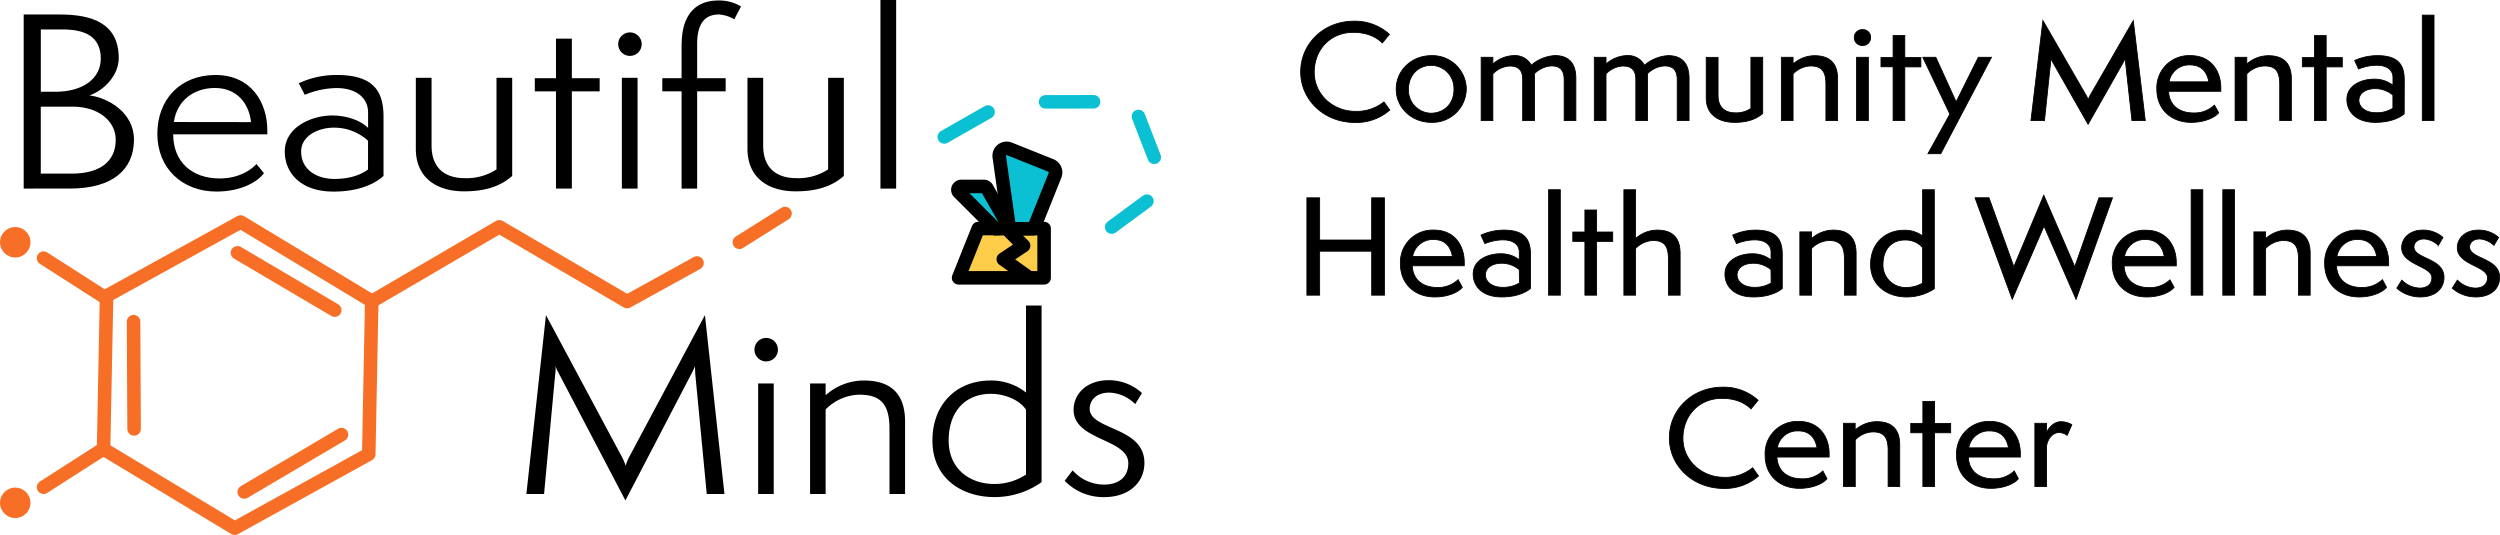 <svg xmlns="http://www.w3.org/2000/svg" viewBox="0 0 738.83 158.1"><defs><style>.cls-1,.cls-4,.cls-5,.cls-6{stroke:#000;}.cls-1{stroke-miterlimit:10;stroke-width:0.25px;}.cls-2,.cls-6,.cls-7{fill:none;}.cls-2{stroke:#f76f26;}.cls-2,.cls-4,.cls-5,.cls-6,.cls-7{stroke-linecap:round;stroke-linejoin:round;stroke-width:4px;}.cls-3{fill:#f76f26;}.cls-4{fill:#fdcd49;}.cls-5{fill:#0cc0d4;}.cls-7{stroke:#0cc0d4;}</style></defs><title>Asset 5</title><g id="Layer_2" data-name="Layer 2"><g id="Text_Vector" data-name="Text Vector"><path class="cls-1" d="M410.73,32.51a15,15,0,0,1-10.26,3.69c-9.24,0-16.08-6.77-16.08-14.94s6.61-15,15.8-15a15.12,15.12,0,0,1,10.42,3.88l-2.08,2.55c-1.89-1.83-4.6-3.12-8.65-3.12-6.57,0-11.48,4.9-11.48,11.85,0,6.46,5.5,11.48,12.11,11.48A12.73,12.73,0,0,0,409,30.12Z"/><path class="cls-1" d="M423,36.16c-5.82,0-10.38-4.33-10.38-9.84s4.56-9.88,10.42-9.88a10,10,0,0,1,10.3,9.88A10,10,0,0,1,423,36.16Zm6.68-9.84a6.76,6.76,0,0,0-6.68-7c-4,0-6.76,3-6.76,7.14a6.82,6.82,0,0,0,6.68,7C427,33.38,429.71,30.53,429.71,26.32Z"/><path class="cls-1" d="M462.26,35.63V23.58c0-2.92-1.3-4.1-3.77-4.1a7.69,7.69,0,0,0-5,2.28V35.63H450V23.51c0-3-1.42-4-3.9-4a7.46,7.46,0,0,0-4.91,2.32V35.63h-3.46V16.93h3.46v2a9.71,9.71,0,0,1,6.29-2.51,5.46,5.46,0,0,1,5.07,2.85,11.7,11.7,0,0,1,7-2.85c3.85,0,6.17,2.09,6.17,6.72V35.63Z"/><path class="cls-1" d="M495.67,35.63V23.58c0-2.92-1.3-4.1-3.77-4.1a7.66,7.66,0,0,0-5,2.28V35.63h-3.46V23.51c0-3-1.42-4-3.89-4a7.46,7.46,0,0,0-4.92,2.32V35.63h-3.46V16.93h3.46v2a9.71,9.71,0,0,1,6.29-2.51A5.46,5.46,0,0,1,486,19.29a11.72,11.72,0,0,1,7-2.85c3.85,0,6.17,2.09,6.17,6.72V35.63Z"/><path class="cls-1" d="M517.45,16.93h3.49V33.54c-2.08,1.78-4.75,2.62-8.29,2.62-4.91,0-8.41-2.4-8.41-7.22v-12h3.5V28.18c0,3.76,2.2,5.17,5.15,5.17a7.72,7.72,0,0,0,4.56-1.3Z"/><path class="cls-1" d="M539.62,35.63V25c0-3.65-1-5.51-4.52-5.51a7.53,7.53,0,0,0-5.19,2.35v13.8h-3.46V16.93h3.46v2a9.61,9.61,0,0,1,6.36-2.47c4.37,0,6.8,2.13,6.8,6.88V35.63Z"/><path class="cls-1" d="M548,11.12a2.31,2.31,0,0,1,2.43-2.36,2.26,2.26,0,0,1,2.4,2.36,2.3,2.3,0,0,1-2.4,2.32A2.33,2.33,0,0,1,548,11.12Zm.67,24.51V16.93h3.49v18.7Z"/><path class="cls-1" d="M559.47,35.63V19.74h-3.58V17h3.58v-6.5h3.46V17h4.75v2.77h-4.75V35.63Z"/><path class="cls-1" d="M569.76,45.43l6.49-11.7-8-16.8h3.85l6,13.19,6.56-13.19h3.89l-15,28.5Z"/><path class="cls-1" d="M630.06,35.63l-1.89-17.1c0-.34,0-1.14,0-1.45-.07.23-.43.84-.66,1.3L617.09,36.73,606.67,18.41a12.65,12.65,0,0,1-.66-1.36,6.45,6.45,0,0,1,0,1.48l-1.8,17.1h-4l3.53-29.56,12.86,22.26a4.31,4.31,0,0,1,.51,1.22,9.39,9.39,0,0,1,.51-1.22L630.45,6.1,634,35.63Z"/><path class="cls-1" d="M655.69,33.31c-1.1,1.4-4.17,2.85-8.14,2.85-5.89,0-10.14-3.88-10.14-9.77a9.52,9.52,0,0,1,10-9.95c6,0,8.92,4.6,8.92,9.54v1H640.91A6.72,6.72,0,0,0,641,28.1c.71,3.76,3.81,5.28,7.27,5.28a8.56,8.56,0,0,0,6.17-2.31Zm-2.91-9.12c-.51-2.85-2.12-5-5.5-5a6,6,0,0,0-6.25,5Z"/><path class="cls-1" d="M673.73,35.63V25c0-3.65-1-5.51-4.52-5.51A7.55,7.55,0,0,0,664,21.83v13.8h-3.46V16.93H664v2a9.64,9.64,0,0,1,6.37-2.47c4.36,0,6.8,2.13,6.8,6.88V35.63Z"/><path class="cls-1" d="M684,35.63V19.74h-3.58V17H684v-6.5h3.46V17h4.76v2.77h-4.76V35.63Z"/><path class="cls-1" d="M710.52,33.65c-1.69,1.41-4.56,2.51-8.53,2.51-5.77,0-8.41-3.23-8.41-6.77,0-4.25,4.48-6,8-6a8.87,8.87,0,0,1,5.62,1.83V22.86c0-2.05-1.61-3.57-4.79-3.57a14.47,14.47,0,0,0-5.39,1.1l-1.14-2.51a16.62,16.62,0,0,1,6.72-1.44c6.33,0,7.94,2.89,7.94,7.22Zm-3.34-5.55A8.05,8.05,0,0,0,702,26.2c-3.26,0-4.87,1.64-4.87,3.46s1.73,3.65,5.07,3.65A9,9,0,0,0,707.18,32Z"/><path class="cls-1" d="M715.87,35.63V4.47h3.46V35.63Z"/><path class="cls-1" d="M405.38,87.23v-13H390v13h-3.77V58.46H390V70.93h15.37V58.46h3.77V87.23Z"/><path class="cls-1" d="M432.15,84.91c-1.1,1.4-4.17,2.85-8.14,2.85-5.89,0-10.14-3.88-10.14-9.77A9.52,9.52,0,0,1,423.82,68c6.05,0,8.92,4.6,8.92,9.54v1H417.37a6.72,6.72,0,0,0,.12,1.14c.71,3.76,3.81,5.28,7.27,5.28a8.56,8.56,0,0,0,6.17-2.31Zm-2.91-9.12c-.51-2.85-2.12-5-5.5-5a6,6,0,0,0-6.25,5Z"/><path class="cls-1" d="M452.31,85.25c-1.69,1.41-4.56,2.51-8.53,2.51-5.77,0-8.41-3.23-8.41-6.76,0-4.26,4.48-6,8-6A8.87,8.87,0,0,1,449,76.78V74.46c0-2-1.61-3.57-4.79-3.57a14.47,14.47,0,0,0-5.39,1.1l-1.14-2.51A16.66,16.66,0,0,1,444.37,68c6.33,0,7.94,2.89,7.94,7.22ZM449,79.7a8.05,8.05,0,0,0-5.15-1.9c-3.26,0-4.87,1.64-4.87,3.46s1.73,3.65,5.07,3.65a9,9,0,0,0,5-1.29Z"/><path class="cls-1" d="M457.66,87.23V56.07h3.46V87.23Z"/><path class="cls-1" d="M468.39,87.23V71.34h-3.58V68.57h3.58v-6.5h3.46v6.5h4.76v2.77h-4.76V87.23Z"/><path class="cls-1" d="M493.07,87.23V76.59c0-3.65-1-5.51-4.51-5.51a7.53,7.53,0,0,0-5.19,2.35v13.8h-3.46V56.07h3.46V70.51A9.61,9.61,0,0,1,489.73,68c4.37,0,6.8,2.09,6.8,6.88V87.23Z"/><path class="cls-1" d="M526.72,85.25c-1.69,1.41-4.56,2.51-8.53,2.51-5.78,0-8.41-3.23-8.41-6.76,0-4.26,4.48-6,8-6a8.87,8.87,0,0,1,5.62,1.83V74.46c0-2-1.61-3.57-4.79-3.57A14.47,14.47,0,0,0,513.2,72l-1.14-2.51A16.58,16.58,0,0,1,518.78,68c6.33,0,7.94,2.89,7.94,7.22Zm-3.34-5.55a8.05,8.05,0,0,0-5.15-1.9c-3.26,0-4.87,1.64-4.87,3.46s1.73,3.65,5.07,3.65a9,9,0,0,0,5-1.29Z"/><path class="cls-1" d="M545.08,87.23V76.59c0-3.65-1-5.51-4.52-5.51a7.55,7.55,0,0,0-5.19,2.35v13.8h-3.46V68.53h3.46v2A9.62,9.62,0,0,1,541.74,68c4.36,0,6.8,2.13,6.8,6.88V87.23Z"/><path class="cls-1" d="M568.19,56.07h3.46V85.33a14.88,14.88,0,0,1-8.22,2.43c-5.42,0-10.61-3.19-10.61-9.61,0-6.05,4.13-10.11,10-10.11a8.79,8.79,0,0,1,5.38,1.71Zm0,17.06a6.79,6.79,0,0,0-5.27-2.2c-3.89,0-6.44,2.77-6.44,7.22a6.61,6.61,0,0,0,6.95,6.8,9,9,0,0,0,4.76-1.3Z"/><path class="cls-1" d="M604.08,66.82l-9.4,21.62-11-30h4.13l7.11,19.72a4.76,4.76,0,0,1,.24,1.41,4.42,4.42,0,0,1,.27-1.41L604,57.7l8.88,20.48a4.45,4.45,0,0,1,.28,1.41,4.88,4.88,0,0,1,.23-1.41l6.92-19.72h4l-10.77,30Z"/><path class="cls-1" d="M642.52,84.91c-1.1,1.4-4.17,2.85-8.14,2.85-5.89,0-10.14-3.88-10.14-9.77a9.52,9.52,0,0,1,10-9.95c6,0,8.92,4.6,8.92,9.54v1H627.74a6.72,6.72,0,0,0,.12,1.14c.71,3.76,3.81,5.28,7.27,5.28a8.56,8.56,0,0,0,6.17-2.31Zm-2.91-9.12c-.51-2.85-2.12-5-5.5-5a6,6,0,0,0-6.25,5Z"/><path class="cls-1" d="M647.55,87.23V56.07H651V87.23Z"/><path class="cls-1" d="M656.91,87.23V56.07h3.46V87.23Z"/><path class="cls-1" d="M679.27,87.23V76.59c0-3.65-1-5.51-4.52-5.51a7.55,7.55,0,0,0-5.19,2.35v13.8H666.1V68.53h3.46v2A9.67,9.67,0,0,1,675.93,68c4.36,0,6.8,2.13,6.8,6.88V87.23Z"/><path class="cls-1" d="M705.29,84.91c-1.1,1.4-4.16,2.85-8.13,2.85-5.9,0-10.14-3.88-10.14-9.77A9.52,9.52,0,0,1,697,68c6,0,8.92,4.6,8.92,9.54v1H690.51a6.72,6.72,0,0,0,.12,1.14c.71,3.76,3.81,5.28,7.27,5.28a8.59,8.59,0,0,0,6.18-2.31Zm-2.9-9.12c-.52-2.85-2.13-5-5.51-5a6,6,0,0,0-6.25,5Z"/><path class="cls-1" d="M709.81,82.78a7.69,7.69,0,0,0,5.35,2.36c1.89,0,3.54-.92,3.54-3.08,0-3.46-8.93-3.76-8.93-8.85,0-2.82,2.44-5.21,6.21-5.21a8.92,8.92,0,0,1,6,2.17l-1.38,2.35a6.64,6.64,0,0,0-4.2-1.9c-2,0-3,1.18-3,2.36,0,3.61,8.88,3.23,8.88,9,0,3.54-2.87,5.78-6.95,5.78a10.56,10.56,0,0,1-7-2.59Z"/><path class="cls-1" d="M726.24,82.78a7.69,7.69,0,0,0,5.35,2.36c1.89,0,3.54-.92,3.54-3.08,0-3.46-8.92-3.76-8.92-8.85,0-2.82,2.43-5.21,6.21-5.21a8.91,8.91,0,0,1,6,2.17l-1.38,2.35a6.64,6.64,0,0,0-4.2-1.9c-2.05,0-3,1.18-3,2.36,0,3.61,8.88,3.23,8.88,9,0,3.54-2.86,5.78-7,5.78a10.56,10.56,0,0,1-7-2.59Z"/><path class="cls-1" d="M519.69,140.67a15,15,0,0,1-10.26,3.68c-9.24,0-16.08-6.76-16.08-14.93s6.6-15,15.8-15a15.08,15.08,0,0,1,10.42,3.88l-2.09,2.54c-1.88-1.82-4.59-3.11-8.64-3.11-6.57,0-11.48,4.9-11.48,11.85,0,6.46,5.5,11.48,12.11,11.48a12.7,12.7,0,0,0,8.49-2.82Z"/><path class="cls-1" d="M539.93,141.47c-1.1,1.4-4.17,2.85-8.14,2.85-5.89,0-10.14-3.88-10.14-9.77a9.52,9.52,0,0,1,10-10c6,0,8.92,4.59,8.92,9.53v1H525.15a6.72,6.72,0,0,0,.12,1.14c.71,3.76,3.81,5.28,7.27,5.28a8.51,8.51,0,0,0,6.17-2.32ZM537,132.35c-.51-2.85-2.12-5-5.5-5a6,6,0,0,0-6.25,5Z"/><path class="cls-1" d="M558,143.78V133.15c0-3.65-1-5.51-4.52-5.51a7.55,7.55,0,0,0-5.19,2.35v13.79H544.8V125.09h3.46v2a9.59,9.59,0,0,1,6.37-2.47c4.36,0,6.8,2.12,6.8,6.87v12.31Z"/><path class="cls-1" d="M568.27,143.78V127.9h-3.58v-2.77h3.58v-6.5h3.46v6.5h4.76v2.77h-4.76v15.88Z"/><path class="cls-1" d="M596.49,141.47c-1.1,1.4-4.16,2.85-8.13,2.85-5.9,0-10.14-3.88-10.14-9.77a9.52,9.52,0,0,1,9.94-10c6.05,0,8.92,4.59,8.92,9.53v1H581.71a6.72,6.72,0,0,0,.12,1.14c.71,3.76,3.81,5.28,7.27,5.28a8.49,8.49,0,0,0,6.17-2.32Zm-2.91-9.12c-.51-2.85-2.12-5-5.5-5a6,6,0,0,0-6.25,5Z"/><path class="cls-1" d="M601.37,143.78V125.09h3.46v2.81c.27-.91,1.92-3.27,4.16-3.27a6.31,6.31,0,0,1,3.3.88l-1.37,3.15a4.21,4.21,0,0,0-2.4-.83c-2.24,0-3.58,2.47-3.69,4.1v11.85Z"/></g><g id="Layer_9" data-name="Layer 9"><g id="logo"><g id="Color"><line class="cls-2" x1="70.18" y1="74.71" x2="98.92" y2="91.65"/><line class="cls-2" x1="100.92" y1="128.44" x2="72.18" y2="145.39"/><line class="cls-2" x1="39.63" y1="126.76" x2="39.47" y2="95.07"/><polygon class="cls-2" points="108.98 134.23 69.36 156.1 30.61 132.72 31.49 87.47 71.11 65.61 109.86 88.99 108.98 134.23"/><polyline class="cls-2" points="109.79 89.12 147.56 67.03 185.33 89.12 205.99 77.72"/><line class="cls-2" x1="30.68" y1="132.59" x2="12.87" y2="143.99"/><line class="cls-2" x1="30.68" y1="87.69" x2="12.87" y2="76.29"/><circle class="cls-3" cx="4.5" cy="71.6" r="4.5"/><circle class="cls-3" cx="4.5" cy="148.6" r="4.5"/><line class="cls-2" x1="218.5" y1="71.6" x2="232" y2="63.1"/></g><g id="Color-2" data-name="Color"><polygon class="cls-4" points="308.57 67.54 289.11 67.54 283.29 82.1 308.57 82.1 308.57 67.54"/><path class="cls-5" d="M310.62,48.92,298.32,44a2.2,2.2,0,0,0-3,2.35l3,21.25h7.15l6.33-15.82A2.22,2.22,0,0,0,310.62,48.92Z"/><path class="cls-5" d="M284.11,55.1h6.67a1,1,0,0,1,.84.45l6.74,11.85-4.17.21-10.8-10.79A1,1,0,0,1,284.11,55.1Z"/><polyline class="cls-6" points="298.5 68.6 302.5 72.6 296.5 76.6 303.5 81.6"/><line class="cls-7" x1="279.06" y1="40.47" x2="292" y2="33.1"/><line class="cls-7" x1="309" y1="30.1" x2="323.18" y2="30.08"/><line class="cls-7" x1="336.45" y1="34.42" x2="341.12" y2="46.48"/><line class="cls-7" x1="328.54" y1="67.11" x2="338.95" y2="59.44"/></g><path d="M208.87,146l-3.41-35.61c0-.34-.07-1.9-.07-2.18a20.12,20.12,0,0,1-.84,1.84l-19.72,37.85L165,110.07a11.25,11.25,0,0,1-.84-1.9,8.09,8.09,0,0,1-.07,2.24L160.79,146h-5.23l5.79-52.87,22.5,42a14.27,14.27,0,0,1,1.05,2.51,14.46,14.46,0,0,1,1-2.51l22.43-42L214.1,146Z"/><path d="M226.43,106.81a3.47,3.47,0,1,1,0-6.94,3.47,3.47,0,1,1,0,6.94ZM224.06,146V113.33h4.6V146Z"/><path d="M262.87,146v-19.3c0-7-2.37-10.06-8.92-10.06A14.51,14.51,0,0,0,244,121v25h-4.6V113.33H244v3.47a17,17,0,0,1,11.29-4.35c7.8,0,12.19,3.74,12.19,12.16V146Z"/><path d="M303.22,90.29h4.6v52.2a23.9,23.9,0,0,1-14,4.41c-9.34,0-18.26-5.36-18.26-16.71,0-10.74,7.11-17.74,17.21-17.74A16.54,16.54,0,0,1,303.22,116Zm0,30.79c-1.74-2.72-6.07-4.69-10.39-4.69-7.52,0-12.47,5.16-12.47,13.8,0,8.42,6.27,12.84,13.45,12.84a16.82,16.82,0,0,0,9.41-2.79Z"/><path d="M317,139a12.32,12.32,0,0,0,9.34,4.21c4,0,7.11-2,7.11-6.32,0-7.27-16.17-6.66-16.17-15.76,0-4.83,4-8.77,10.38-8.77a14.47,14.47,0,0,1,9.83,3.81l-2,3.26a11.41,11.41,0,0,0-7.6-3.4c-4.25,0-5.85,2.58-5.85,4.76,0,6.39,16.17,5.23,16.17,16,0,6.11-4.95,10.12-11.78,10.12a15.87,15.87,0,0,1-11.78-4.82Z"/><path d="M7,55.73V4.28H17.65c9.77,0,17.44,2.72,17.44,12.91,0,5.1-4.43,9.59-8.65,11,5.41.68,13.15,5,13.15,13.05,0,9-6.47,14.48-18.85,14.48Zm9.35-28.61c8.23,0,13.43-3.94,13.43-9.79,0-6.59-4.71-8.63-11.32-8.63h-6.4V27.12Zm4.85,24.19c8.79,0,13-3.94,13-10,0-5.64-5.27-9.79-12.65-9.79h-9.5V51.31Z"/><path d="M78,51.18c-2.25,3-7.38,5.43-14.06,5.43-10.06,0-17.44-6.86-17.44-17.06S53.29,22.16,63.7,22.16,79,30.18,79,38.47v1.22H51.18c0,8.09,5.49,13.05,13.71,13.05,5.84,0,9.36-2.58,10.9-4.28ZM74.18,36.09C73.61,30.65,70.1,26,63.49,26c-5.91,0-11.18,3.47-12.1,10.06Z"/><path d="M113.34,52c-3.17,2.86-8.23,4.62-14.77,4.62-9.84,0-14.41-5.64-14.41-11.82,0-7.34,8.08-10.67,14-10.67,3.58,0,8,1.08,10.62,3.67V33.23c0-4.07-3.24-7.2-9.29-7.2a24.84,24.84,0,0,0-9.42,2L88.3,24.6a26.36,26.36,0,0,1,11.25-2.44c11,0,13.79,5,13.79,12.3Zm-4.57-10.4a14.75,14.75,0,0,0-10.13-3.87C94.28,37.72,89,40,89,44.79c0,5.3,4.5,8.09,9.84,8.09,4.43,0,7.74-1.16,9.92-2.79Z"/><path d="M146.73,23h4.64v29c-3.44,3.06-8,4.55-14.2,4.55-8.37,0-14.28-4.21-14.28-12.57V23h4.65V43c0,6.73,4,9.65,9.84,9.65a16.12,16.12,0,0,0,9.35-2.58Z"/><path d="M164.31,55.73V27h-6.26V23.11h6.26V11.42H169V23.11h8.22V27H169V55.73Z"/><path d="M186.17,16.52a3.47,3.47,0,1,1,0-6.94,3.47,3.47,0,1,1,0,6.94Zm-2.39,39.21V23h4.64V55.73Z"/><path d="M201.43,55.73V27h-5.7V23.11h5.7V14c0-4.49.63-7.68,2.67-10.33C206.35.82,209.58.14,212.47.14A12.75,12.75,0,0,1,219,1.9l-2,3.81a10.1,10.1,0,0,0-4.57-1.43c-4.79,0-6.4,3.67-6.4,8.7V23.11h8.43V27h-8.43V55.73Z"/><path d="M244.74,23h4.64v29c-3.45,3.06-8,4.55-14.21,4.55-8.36,0-14.27-4.21-14.27-12.57V23h4.64V43c0,6.73,4,9.65,9.85,9.65a16.12,16.12,0,0,0,9.35-2.58Z"/><path d="M260.2,55.73V0h4.64V55.73Z"/></g></g></g></svg>